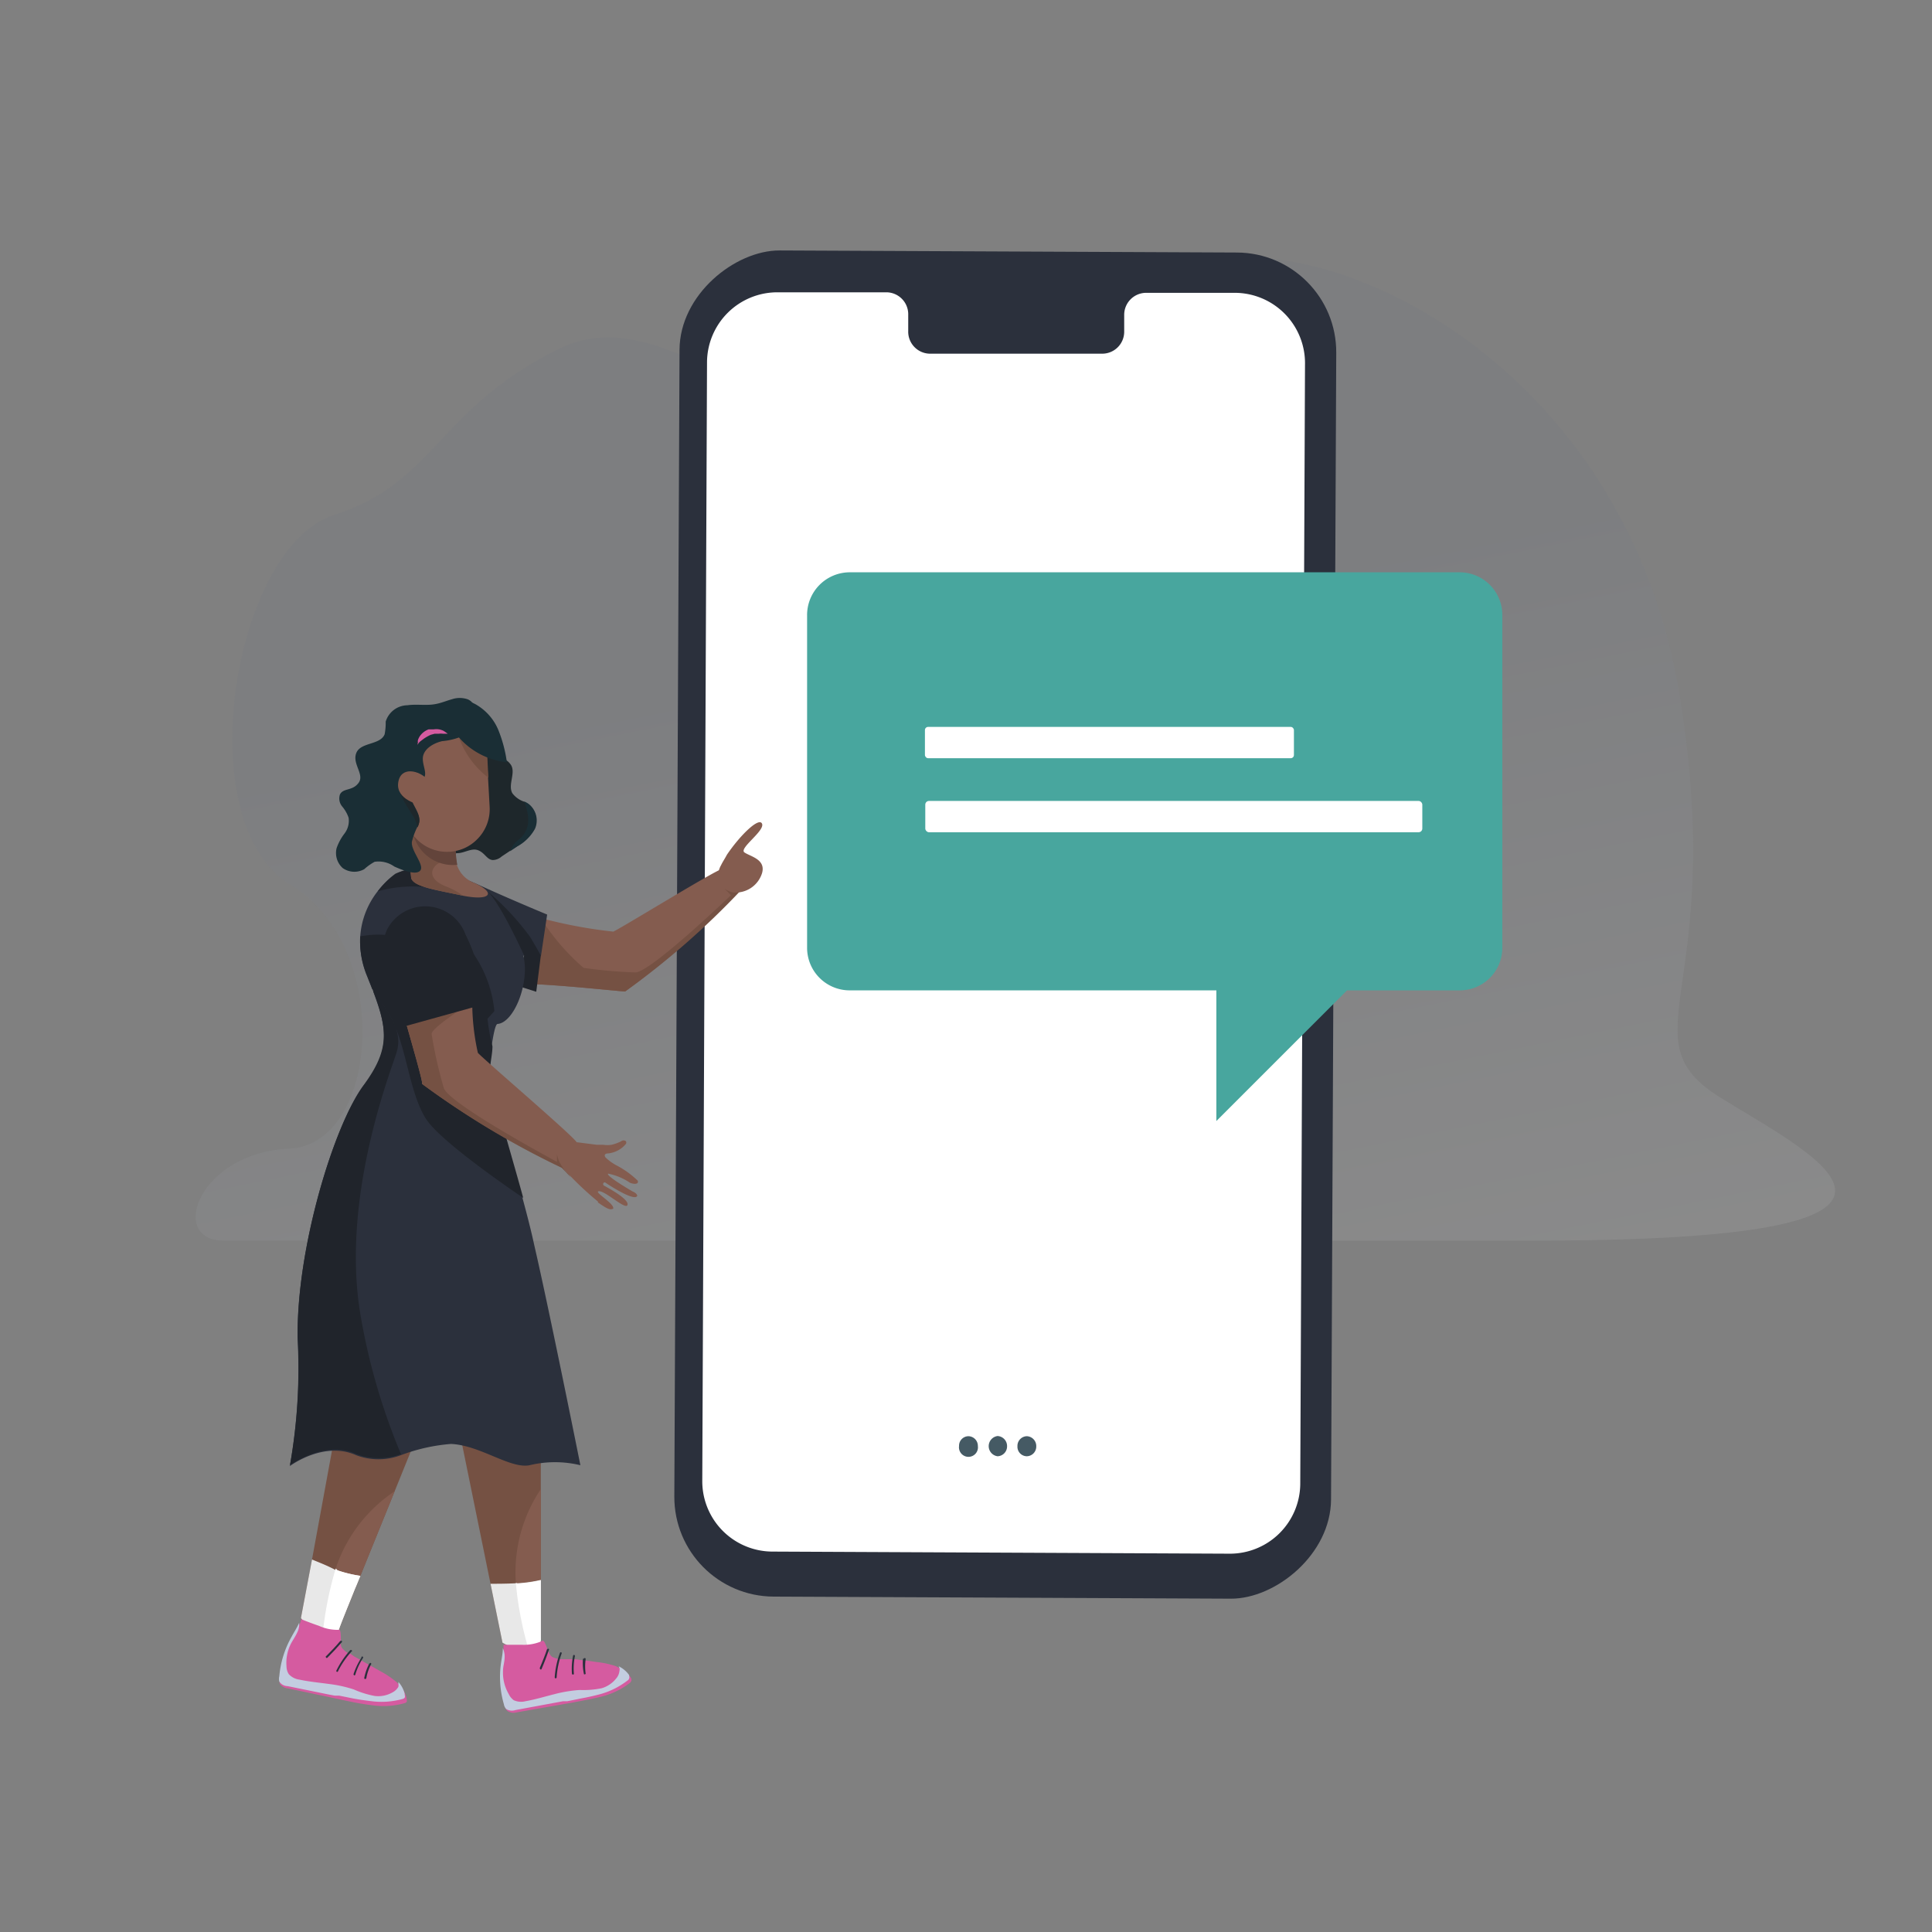 <svg id="Layer_1" data-name="Layer 1" xmlns="http://www.w3.org/2000/svg" xmlns:xlink="http://www.w3.org/1999/xlink" width="38.75mm" height="38.75mm" viewBox="0 0 109.85 109.85"><rect x="0" y="0" width="109.85" height="109.85" fill="#808080" stroke="none"/><defs><linearGradient id="linear-gradient" x1="60.98" y1="84.44" x2="51.12" y2="35.93" gradientUnits="userSpaceOnUse"><stop offset="0" stop-color="#fff"/><stop offset="1" stop-color="#646e85"/></linearGradient></defs><g opacity="0.1"><path d="M26.91,70.54H12.72c-3.18,0-1.44-5,3.72-5.23s5.92-11.5.08-15S13.25,31.11,19,29.28s5.84-6,12.75-9.43,14.3,7.79,23.57,5.26S62.1,14.81,70.5,14.63s22.26,8.06,25,24.9S92.31,59,97.84,62.42s15.35,8.12-10.65,8.12Z" fill="url(#linear-gradient)"/></g><rect x="18.89" y="33.91" width="76.54" height="37.34" rx="5.67" transform="translate(4.32 109.49) rotate(-89.74)" fill="#2b303c"/><path d="M70.15,16.65l-5,0a1.25,1.25,0,0,0-1.23,1.27v.92a1.25,1.25,0,0,1-1.23,1.27l-9.83,0a1.25,1.25,0,0,1-1.22-1.29v-.91a1.25,1.25,0,0,0-1.22-1.29H48.61l-4.41,0a4,4,0,0,0-4,3.95l-.27,63.65a4,4,0,0,0,4,4l26,.12a4,4,0,0,0,4-3.95l.27-63.65A4,4,0,0,0,70.15,16.65Z" fill="#fff"/><path d="M55.6,82.22a.54.54,0,1,1-1.07,0,.54.54,0,0,1,.53-.56A.55.55,0,0,1,55.6,82.22Z" fill="#455a64"/><path d="M57.26,82.23a.56.56,0,0,1-.54.57.58.58,0,0,1,0-1.15A.57.57,0,0,1,57.26,82.23Z" fill="#455a64"/><path d="M58.92,82.24a.55.55,0,0,1-.54.56.54.54,0,0,1-.53-.57.55.55,0,0,1,.53-.57A.56.56,0,0,1,58.92,82.24Z" fill="#455a64"/><path d="M83,32.54H48.32A2.43,2.43,0,0,0,45.89,35V53.89a2.42,2.42,0,0,0,2.43,2.42H69.16v7.43l7.43-7.43H83a2.42,2.42,0,0,0,2.42-2.42V35A2.43,2.43,0,0,0,83,32.54Z" fill="#48a69e"/><rect x="52.59" y="41.33" width="20.98" height="1.78" rx="0.18" fill="#fff"/><rect x="52.61" y="45.54" width="28.26" height="1.78" rx="0.21" fill="#fff"/><path d="M35.55,56.37l-.06,0h0c-.21,0-3.5-.36-5.31-.42l.28-1.68.33-2v-.06a27,27,0,0,0,4.08.76c.39-.16,5.78-3.48,6.18-3.56h0a4.09,4.09,0,0,1,1,1.13l0,.06A45.43,45.43,0,0,1,35.55,56.37Z" fill="#845c4f"/><path d="M42.7,50.36l-.61.3a45.43,45.43,0,0,1-6.54,5.71l-.06,0h0c-.21,0-3.5-.36-5.31-.42l.28-1.68.33-2a12.68,12.68,0,0,0,2.39,2.76,26.34,26.34,0,0,0,2.94.26c.87,0,5.44-4.39,5.44-4.39l-.37-.38a1.53,1.53,0,0,0,.59.09l.32-.07a1.73,1.73,0,0,0,.34-.14,1.48,1.48,0,0,1,.32-.11Z" fill="#755143"/><path d="M41,49.19a1.26,1.26,0,0,0-.11,1,1.22,1.22,0,0,0,.77.55,1.57,1.57,0,0,0,1.67-1.1c.22-.78-.66-.94-1-1.17s1.16-1.22,1-1.63-1.25.65-2,1.76C41.21,48.83,41.09,49,41,49.19Z" fill="#845c4f"/><path d="M25.56,48.26c-.53,0-.55.42-1.12.34s-1.24.12-1.79,0-.18-1.83.4-2.16S25.56,48.26,25.56,48.26Z" fill="#1e272b"/><path d="M24.8,47.43A1.06,1.06,0,0,0,26,48.51c.41,0,.82-.32,1.2-.16s.48.52.81.55a.76.76,0,0,0,.51-.2l.45-.3.42-.28a2.53,2.53,0,0,0,1-1,1.19,1.19,0,0,0-.35-1.4,1.17,1.17,0,0,0-.27-.15,1.39,1.39,0,0,1-.64-.47c-.27-.49.23-1.19-.1-1.64s-.74-.32-1-.63a1.49,1.49,0,0,1-.11-.94,2.5,2.5,0,0,0-.34-1.41s-2.72.44-2.86,2.78A23.2,23.2,0,0,0,24.8,47.43Z" fill="#1e272b"/><path d="M26.14,81.47l1.75,8.58.68,3.35h0a5.59,5.59,0,0,0,1.1.48.79.79,0,0,0,.42,0h0a1.49,1.49,0,0,0,.54-.35.54.54,0,0,0,.12-.38v0c0-.21,0-1.41,0-2.54v-.78c0-1.2,0-3.38,0-5.19,0-1.65,0-3,0-3l-1.69-.06Z" fill="#755143"/><path d="M29.32,89.82a19,19,0,0,0,.77,4.09h0a1.49,1.49,0,0,0,.54-.35.54.54,0,0,0,.12-.38v0c0-.21,0-1.41,0-2.54v-.78c0-1.2,0-3.38,0-5.19A8.47,8.47,0,0,0,29.32,89.82Z" fill="#845c4f"/><path d="M27.89,90.05l.68,3.35h0a5.59,5.59,0,0,0,1.1.48.79.79,0,0,0,.42,0h0a1.49,1.49,0,0,0,.54-.35.54.54,0,0,0,.12-.38v0c0-.21,0-1.41,0-2.54v-.78a7.91,7.91,0,0,1-1.31.19h-.09C28.8,90.05,28.27,90.05,27.89,90.05Z" fill="#e8e8e8"/><path d="M29.33,90a19.46,19.46,0,0,0,.76,3.9h0a1.49,1.49,0,0,0,.54-.35.54.54,0,0,0,.12-.38v0c0-.21,0-1.41,0-2.54v-.78a7.91,7.91,0,0,1-1.31.19Z" fill="#fff"/><path d="M28.7,97a1.08,1.08,0,0,0,.08.19h0a.31.31,0,0,0,.07.09.64.64,0,0,0,.54.08l2.34-.41.38-.07.37-.06.67-.13c.33-.06.65-.13,1-.21a4.39,4.39,0,0,0,1.66-.79.23.23,0,0,0,.08-.11.2.2,0,0,0,0-.15,1.43,1.43,0,0,0-.14-.2,1.69,1.69,0,0,0-.55-.4L35,94.73a5.07,5.07,0,0,0-1.08-.23l-.62-.09h-.12l-.48-.07-.11,0-.37,0-.3,0-.11,0a2,2,0,0,1-.41-.13.55.55,0,0,1-.17-.21l-.06-.13h0c-.13-.31-.23-.68-.36-.56l0,0a2.56,2.56,0,0,1-1.12.21c-.53,0-1,0-1.06,0h0c0,.1,0,.2,0,.3,0,.31-.07.61-.1.91A6,6,0,0,0,28.7,97Z" fill="#d55ba0"/><path d="M31.11,93.75c-.12.37-.27.73-.42,1.09,0,.07.07.12.1.06.16-.37.3-.74.43-1.12a.06.06,0,0,0-.11,0Z" fill="#2b303c"/><path d="M31.83,94a4.93,4.93,0,0,0-.29,1.37c0,.08.11.07.11,0A4.86,4.86,0,0,1,31.94,94c0-.06-.08-.09-.11,0Z" fill="#2b303c"/><path d="M32.58,94.16a3.71,3.71,0,0,0-.06,1c0,.07.12.07.11,0a3.5,3.5,0,0,1,.06-1c0-.07-.1-.1-.11,0Z" fill="#2b303c"/><path d="M33.15,94.3a2.83,2.83,0,0,0,.05.87c0,.07.12,0,.1,0a3,3,0,0,1,0-.84c0-.08-.11-.07-.12,0Z" fill="#2b303c"/><path d="M28.65,96.9a.53.53,0,0,0,.13.27h0a.61.61,0,0,0,.53.06l2.32-.43.38-.07.24,0,.79-.16c.33-.06.65-.13,1-.22a4.48,4.48,0,0,0,1.64-.8.19.19,0,0,0,.09-.11.21.21,0,0,0,0-.15l0-.05a1.54,1.54,0,0,0-.6-.5.31.31,0,0,1,.05.1.33.33,0,0,1,0,.17.77.77,0,0,1-.19.43,1.64,1.64,0,0,1-.82.55,5.19,5.19,0,0,1-1.25.1,7.54,7.54,0,0,0-1.41.23c-.56.14-1.11.31-1.68.41a1,1,0,0,1-.66-.06.93.93,0,0,1-.29-.36A2.41,2.41,0,0,1,28.6,95c0-.24.08-.47.09-.71a1.15,1.15,0,0,0-.1-.58l0,0c0,.3-.07.6-.11.9A5.56,5.56,0,0,0,28.65,96.9Z" fill="#c3cde0"/><path d="M19.32,80.06l-1.58,8.61L17.11,92h0a5.44,5.44,0,0,0,.84.85.81.81,0,0,0,.37.19h0A1.52,1.52,0,0,0,19,93a.57.57,0,0,0,.26-.31.08.08,0,0,0,0,0c.05-.2.51-1.32.93-2.37.06-.13.16-.38.3-.72l1.95-4.81,1.12-2.77L22,81.25Z" fill="#755143"/><path d="M19.15,89a19.6,19.6,0,0,0-.82,4.08h0A1.52,1.52,0,0,0,19,93a.57.57,0,0,0,.26-.31.08.08,0,0,0,0,0c.05-.2.51-1.32.93-2.37.06-.13.16-.38.3-.72l1.95-4.81A8.48,8.48,0,0,0,19.15,89Z" fill="#845c4f"/><path d="M17.74,88.67,17.11,92h0a5.44,5.44,0,0,0,.84.85.81.81,0,0,0,.37.19h0A1.52,1.52,0,0,0,19,93a.57.57,0,0,0,.26-.31.08.08,0,0,0,0,0c.05-.2.51-1.32.93-2.37.06-.13.16-.38.3-.72a7.25,7.25,0,0,1-1.29-.31l-.08,0C18.59,89,18.09,88.82,17.74,88.67Z" fill="#e8e8e8"/><path d="M19.09,89.18a20,20,0,0,0-.76,3.9h0A1.52,1.52,0,0,0,19,93a.57.57,0,0,0,.26-.31.08.08,0,0,0,0,0c.05-.2.51-1.32.93-2.37.06-.13.16-.38.3-.72a7.25,7.25,0,0,1-1.29-.31Z" fill="#fff"/><path d="M15.9,95.41a1.34,1.34,0,0,0,0,.2h0l0,.12a.65.65,0,0,0,.48.27l2.32.49.37.08.37.08.67.14c.33.06.66.12,1,.16A4.49,4.49,0,0,0,23,96.84a.24.24,0,0,0,.12-.07.23.23,0,0,0,0-.16,1.05,1.05,0,0,0-.06-.24,1.57,1.57,0,0,0-.36-.57l-.13-.14a5.21,5.21,0,0,0-.91-.62l-.55-.31L21,94.67l-.42-.24-.1-.06-.33-.18L19.88,94,19.79,94a1.75,1.75,0,0,1-.33-.28.41.41,0,0,1-.08-.25.76.76,0,0,0,0-.15h0c0-.33,0-.72-.13-.65h0a2.58,2.58,0,0,1-1.12-.23c-.5-.17-1-.37-1-.38h0a1.61,1.61,0,0,1-.09.29c-.12.27-.29.53-.43.8A5.87,5.87,0,0,0,15.9,95.41Z" fill="#d55ba0"/><path d="M19.34,93.31c-.25.3-.52.58-.8.86-.05,0,0,.14.07.09.29-.29.56-.58.82-.88.05-.06,0-.12-.09-.07Z" fill="#2b303c"/><path d="M19.91,93.83A4.91,4.91,0,0,0,19.12,95c0,.06.08.1.11,0A4.92,4.92,0,0,1,20,93.89c.05,0,0-.11-.09-.06Z" fill="#2b303c"/><path d="M20.55,94.25a4.07,4.07,0,0,0-.45.94c0,.07.09.11.11,0a3.67,3.67,0,0,1,.43-.92.05.05,0,1,0-.09-.06Z" fill="#2b303c"/><path d="M21,94.58a3,3,0,0,0-.29.83c0,.07.1.08.12,0a2.63,2.63,0,0,1,.28-.8c0-.06-.07-.1-.11,0Z" fill="#2b303c"/><path d="M15.88,95.31a.61.61,0,0,0,0,.3h0a.58.58,0,0,0,.47.26l2.31.47.37.07.25,0,.79.16c.32.06.65.11,1,.15a4.46,4.46,0,0,0,1.82-.12.24.24,0,0,0,.12-.07.22.22,0,0,0,0-.16s0,0,0-.06a1.55,1.55,0,0,0-.36-.68.4.4,0,0,1,0,.11.35.35,0,0,1,0,.17.81.81,0,0,1-.34.32,1.63,1.63,0,0,1-1,.2,5.28,5.28,0,0,1-1.19-.37,7.28,7.28,0,0,0-1.4-.31c-.57-.08-1.14-.13-1.7-.25a1,1,0,0,1-.6-.31.84.84,0,0,1-.13-.44,2.41,2.41,0,0,1,.25-1.29c.11-.21.25-.4.35-.62a1.05,1.05,0,0,0,.12-.57s0,0,0,0c-.12.27-.29.53-.43.79A5.54,5.54,0,0,0,15.88,95.31Z" fill="#c3cde0"/><polygon points="30.75 54.33 30.49 56.39 29.45 56.06 29.8 54.33 30.75 54.33" fill="#20242b"/><path d="M33,83.31a6.14,6.14,0,0,0-2.89,0c-1.1.22-2.81-1.14-4.47-1.21a10.37,10.37,0,0,0-2.85.64,3.59,3.59,0,0,1-2.54,0c-1.82-.82-3.72.58-3.77.62a31.74,31.74,0,0,0,.44-7.23C16.84,71,19,63.93,20.69,61.72c1.46-1.95,1.38-3.08.55-5.29,0-.06,0-.13-.08-.19-.08-.22-.18-.45-.27-.69a5.14,5.14,0,0,1-.41-2.28,4.67,4.67,0,0,1,2-3.54c1.29-.85,3.33-.06,5,.7S31.11,52,31.11,52l-.35,2.34h-1c.37,1.56-.54,3.81-1.47,3.88-.12,0-.24.61-.34,1.28,0,.39-.1.8-.12,1.13-.08.9,1,4.27,1.88,7.49.25.93.49,1.85.67,2.69C31.25,74.57,33,83.31,33,83.31Z" fill="#2b303c"/><path d="M24.21,50.44a7.33,7.33,0,0,0-2.73.24,4.58,4.58,0,0,1,1-1A2.58,2.58,0,0,1,23,49.5a2.62,2.62,0,0,1,.4-.11l.28,0A3.88,3.88,0,0,1,24.21,50.44Z" fill="#20242b"/><path d="M23.38,49.93c.15.5,1.44.67,2.95,1h0c1.51.3,1.93-.13.66-.72a1.65,1.65,0,0,1-1-1,5.71,5.71,0,0,1-.08-1.43L25,47.61l-.26,0-1.44-.22A16.45,16.45,0,0,0,23.38,49.93Z" fill="#845c4f"/><path d="M23.38,49.93c.15.5,1.44.67,2.95,1h0a4.18,4.18,0,0,0-1-.54c-1.16-.47-.84-1.25,0-1.47a5.05,5.05,0,0,0-.54-1.29l0,0-1.44-.22A16.45,16.45,0,0,0,23.38,49.93Z" fill="#755143"/><path d="M23.47,47.3A2.32,2.32,0,0,0,26,49.17a5.71,5.71,0,0,1-.08-1.43L25,47.61A3.31,3.31,0,0,1,23.47,47.3Z" fill="#63443b"/><path d="M22.78,41.78,23,46.14a2.42,2.42,0,0,0,2.55,2.29,2.38,2.38,0,0,0,1.53-.66,2.41,2.41,0,0,0,.76-1.89l-.09-1.64-.09-1.65-.06-1.08Z" fill="#845c4f"/><path d="M19.49,49.36a1.15,1.15,0,0,0,1.22.06A3.11,3.11,0,0,1,21.3,49a1.54,1.54,0,0,1,1.12.27c.36.16,1.24.54,1.48.22s-.55-1.12-.48-1.63a3.88,3.88,0,0,1,.32-.86,1,1,0,0,0,.1-.3c.07-.61-.68-1.16-.44-1.72a1,1,0,0,1,.19-.26c.21-.18.47-.32.56-.58s-.11-.63-.11-1c0-.53.58-.88,1.1-1a3.71,3.71,0,0,0,1.52-.47A1.25,1.25,0,0,0,27,40.3l0,.19a.67.67,0,0,0-.41-.73,1.39,1.39,0,0,0-.9,0c-.29.08-.57.2-.87.26-.54.12-1.1,0-1.66.08a1.31,1.31,0,0,0-1.23.93,3.44,3.44,0,0,1-.06.72c-.25.62-1.36.44-1.61,1.06s.48,1.22.13,1.7-.87.28-1.06.66a.71.71,0,0,0,.13.69,2,2,0,0,1,.36.63,1.19,1.19,0,0,1-.23.9,3,3,0,0,0-.45.83A1.15,1.15,0,0,0,19.49,49.36Z" fill="#1a2e35"/><path d="M29,48.4l.42-.28a2.53,2.53,0,0,0,1-1,1.19,1.19,0,0,0-.35-1.4,1.17,1.17,0,0,0-.27-.15c.37.94.32,1.64-.28,2.15A1.43,1.43,0,0,0,29,48.4Z" fill="#1a2e35"/><path d="M23.47,46.37a2,2,0,0,1,.27.67,1,1,0,0,0,.1-.3c.07-.61-.68-1.16-.44-1.72a1,1,0,0,1,.19-.26,3.71,3.71,0,0,0-.78-.34C22.5,44.82,22.9,45.49,23.47,46.37Z" fill="#1e272b"/><path d="M24.3,44.32c-.44-.51-1.53-.79-1.66.19s1.24,1.25,1.24,1.25Z" fill="#845c4f"/><path d="M26.12,42a5,5,0,0,0,1.65,2.22l-.09-1.65A7.81,7.81,0,0,0,26.12,42Z" fill="#755143"/><path d="M26,41.82a4.21,4.21,0,0,0,2.82,1.52,7.64,7.64,0,0,0-.48-1.82,3,3,0,0,0-1.19-1.41A1.89,1.89,0,0,0,25.3,40S24.72,40.22,26,41.82Z" fill="#1a2e35"/><path d="M23.74,42.35a0,0,0,0,0,0,0,.64.64,0,0,1,.16-.2L24.1,42a2.56,2.56,0,0,1,.39-.22l.22-.06.11,0h.12a1,1,0,0,1,.25,0h.27l-.11-.08-.12-.08a1,1,0,0,0-.27-.09,1,1,0,0,0-.3,0l-.15,0-.07,0-.07,0a1.07,1.07,0,0,0-.48.36.91.91,0,0,0-.13.26.7.7,0,0,0,0,.14A.45.45,0,0,0,23.74,42.35Z" fill="#d55ba0"/><path d="M16.49,83.29c.05,0,2-1.44,3.77-.61a3.64,3.64,0,0,0,2.54,0,35.89,35.89,0,0,1-2.34-8.14c-1-6.42,1.61-13.25,2.07-14.64.4-1.22-.29-2.13-1.37-3.7.91,2.34,1,3.47-.47,5.48C19,63.93,16.84,71,16.93,76.06A31.74,31.74,0,0,1,16.49,83.29Z" fill="#20242b"/><path d="M30.75,54.33l-.61.75s-1.55-3.57-2.42-4.4a14.9,14.9,0,0,1,2.42,2.59C30.41,53.72,30.61,54.07,30.75,54.33Z" fill="#20242b"/><path d="M29.75,68.11c-1.88-1.28-4.86-3.43-5.54-4.51-1-1.59-1.09-4.3-2.13-6a13,13,0,0,0-.84-1.2c0-.06,0-.13-.08-.19-.08-.22-.18-.45-.27-.69a5.14,5.14,0,0,1-.41-2.28c1.05-.2,2.49-.16,3.22.73,1.23,1.49,1.73-1.31,1.73-1.31a6.91,6.91,0,0,1,2.68,4.83l-.39.43A10.66,10.66,0,0,0,28,59.49c0,.39-.1.8-.12,1.13C27.79,61.52,28.87,64.89,29.75,68.11Z" fill="#20242b"/><path d="M34,68.37,34,68.32a18.28,18.28,0,0,1-1.5-1.38h0l-.5-.52-.23-.23.1-.12.9-1.12v0h.07l1.09.14.37,0a1.54,1.54,0,0,0,.47,0,2.35,2.35,0,0,0,.55-.2.21.21,0,0,1,.27,0,.16.16,0,0,1,0,.15,1.52,1.52,0,0,1-1,.54c-.23,0-.24.13-.16.23a2.74,2.74,0,0,0,.66.47,5.21,5.21,0,0,1,1.17.85.16.16,0,0,1,0,.12c-.06.08-.23.08-.44,0a3.38,3.38,0,0,0-1.2-.51.05.05,0,0,0-.05,0c-.08.15,1.39,1,1.39,1s.28.11.27.26a.09.09,0,0,1,0,0c-.17.33-1.67-.66-1.81-.76a.08.08,0,0,0-.08,0,.1.1,0,0,0,0,.17c.12.07,1.5.79,1.33,1.12h0c-.14.24-1.24-.81-1.61-.8s.93.72.8,1C34.7,68.77,34.65,68.83,34,68.37Z" fill="#845c4f"/><path d="M24,61.63s0,0,0-.05l0,0h0c0-.23-.55-2.14-1.08-4l1.8-.26L26.78,57h.07a13.26,13.26,0,0,0,.32,2.86c.29.34,5.42,4.72,5.62,5.09v0A4.15,4.15,0,0,1,32,66.35s0,0,0,.05A48,48,0,0,1,24,61.63Z" fill="#845c4f"/><path d="M32.44,66.92l-.5-.52A48,48,0,0,1,24,61.63s0,0,0-.05l0,0h0c0-.23-.55-2.14-1.08-4l1.8-.26L26.78,57c-.38.25-2.26,1.47-2.24,1.79a25.31,25.31,0,0,0,.69,3.06c.26.9,6.44,4.21,6.44,4.21v-.46a1.63,1.63,0,0,0,.14.47,3.4,3.4,0,0,0,.18.3,1.48,1.48,0,0,0,.25.3,1.14,1.14,0,0,1,.22.28Z" fill="#755143"/><path d="M27.42,57.13,22.49,58.5s-1.29-4-.47-5.67a2.44,2.44,0,0,1,4.45.31A8.78,8.78,0,0,1,27.42,57.13Z" fill="#20242b"/></svg>